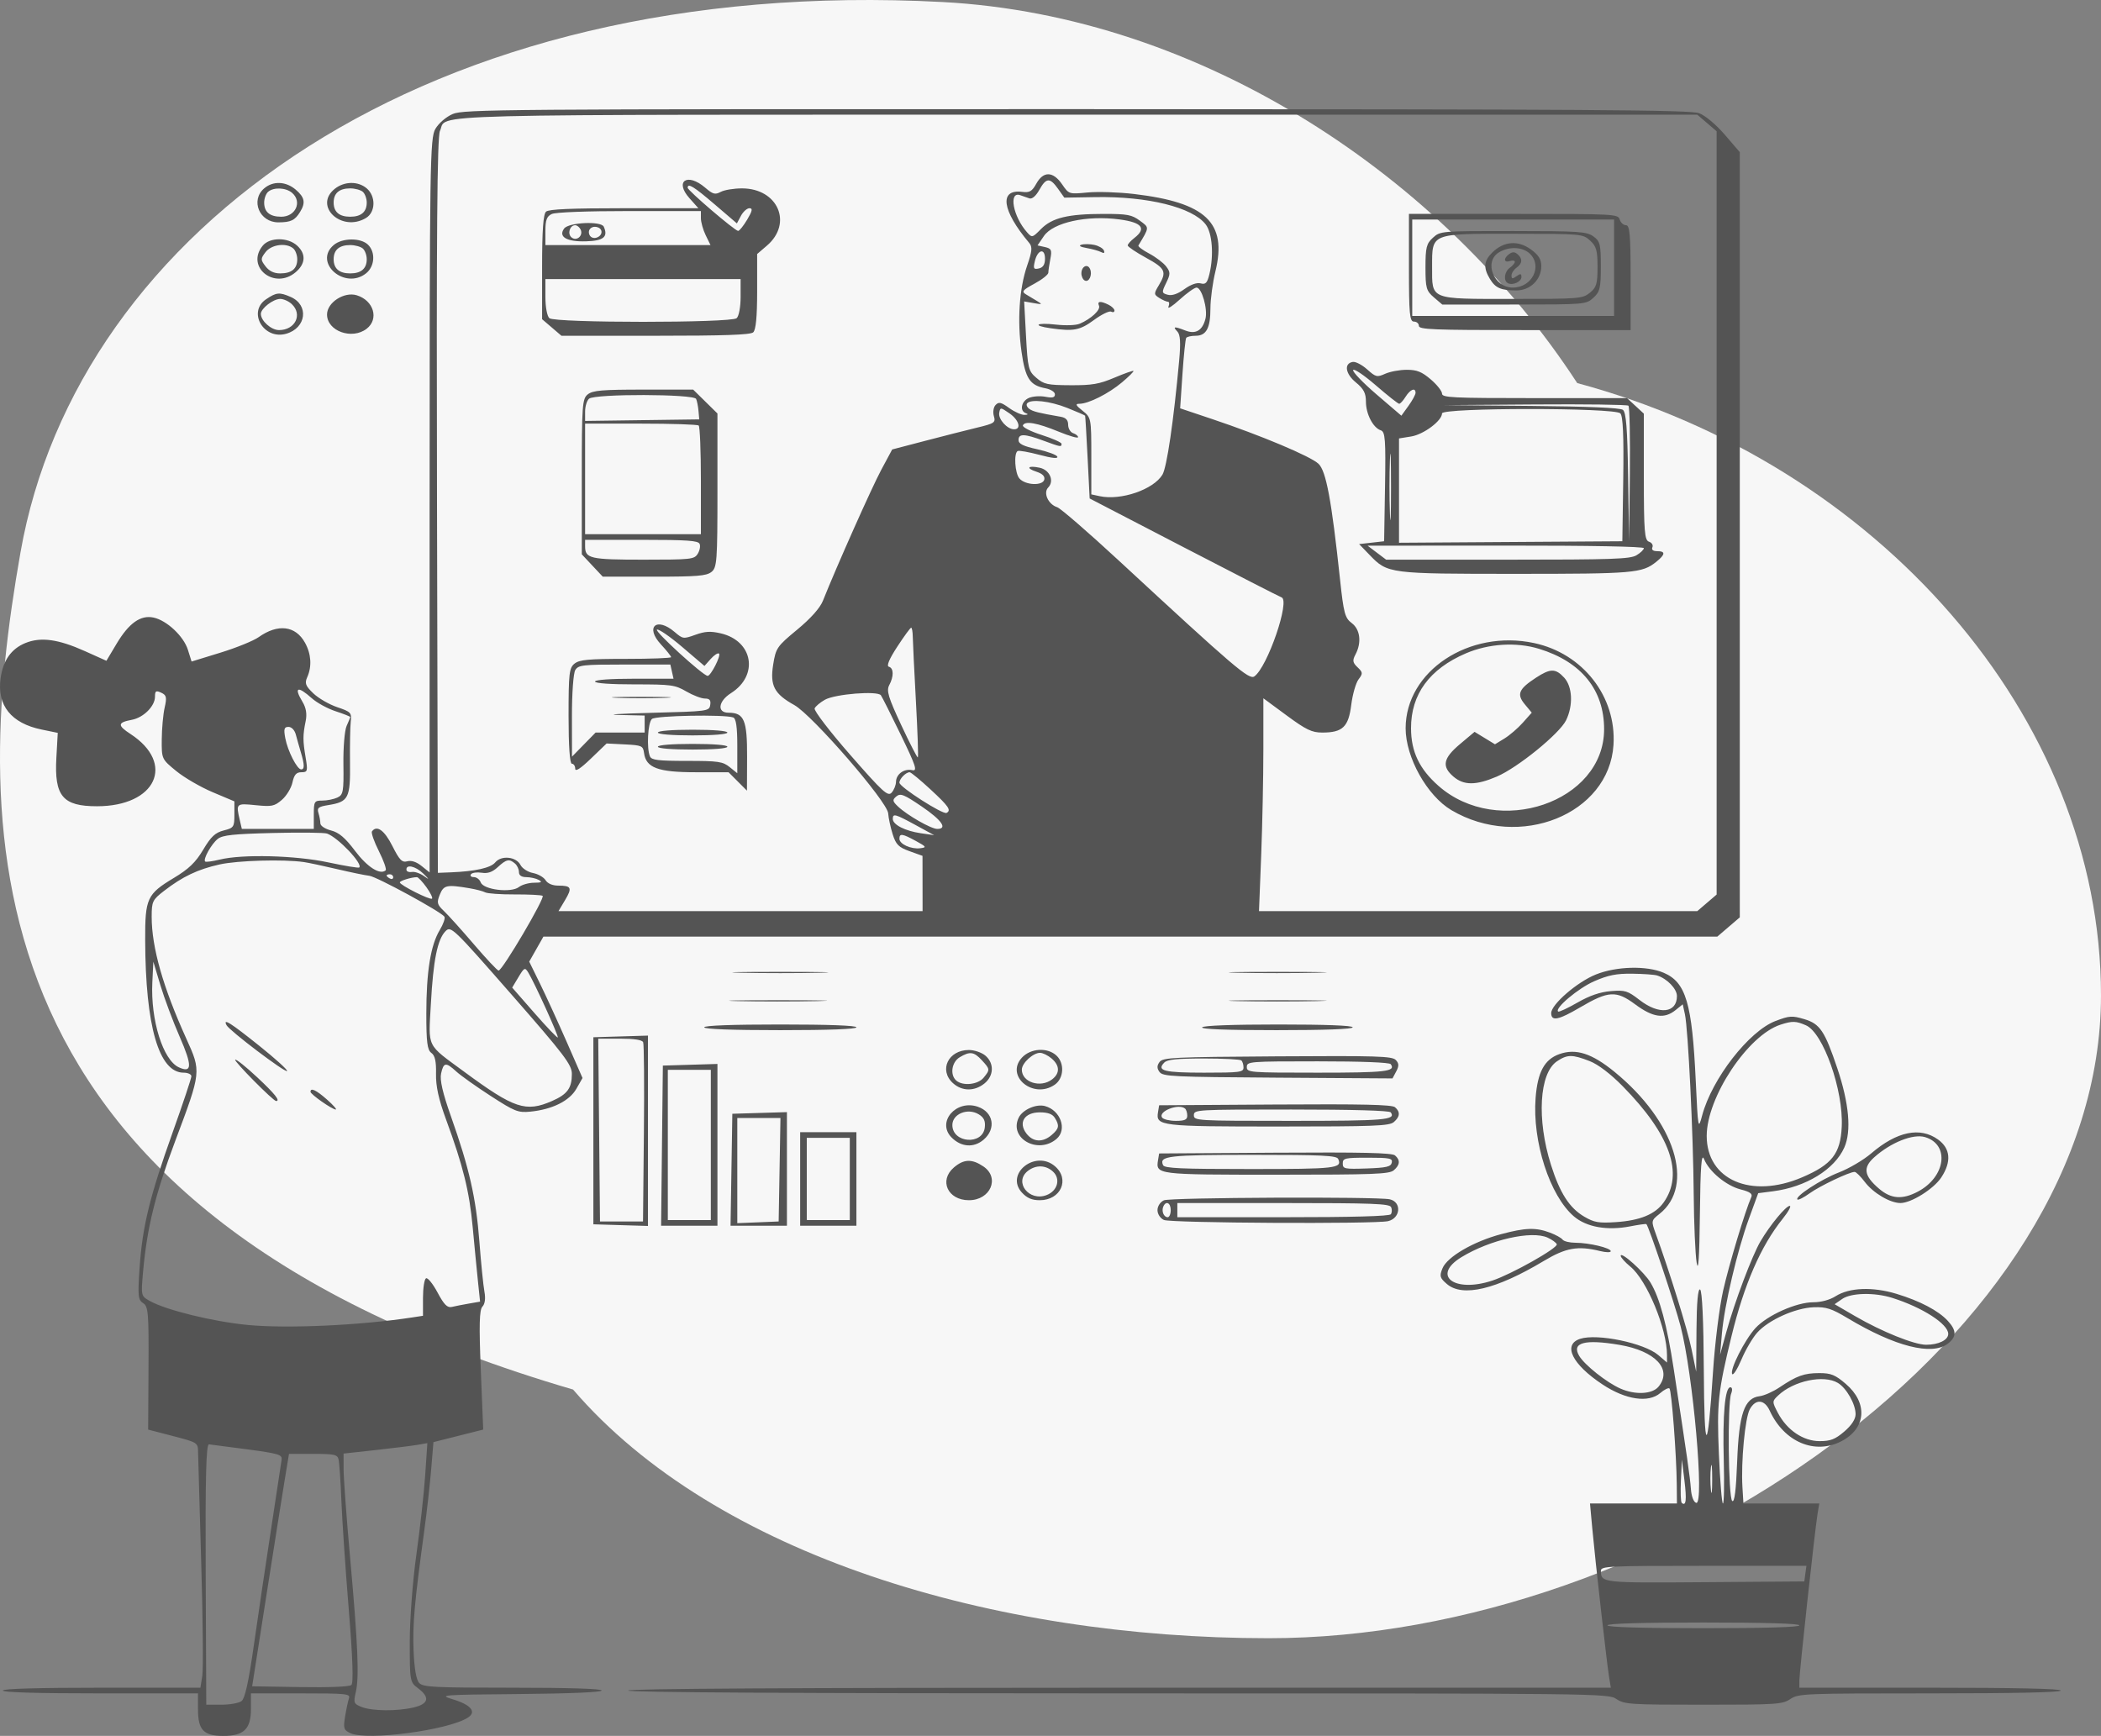 <svg width="501" height="414" viewBox="0 0 501 414" fill="none" xmlns="http://www.w3.org/2000/svg">
<rect x="0" y="0" width="501" height="414" fill="#808080" stroke="none"/>
<path fill-rule="evenodd" clip-rule="evenodd" d="M376.101 91.364C344.144 42.275 286.575 3.787 224.799 0.487C101.511 -6.1 18.417 54.988 4.896 131.693C-7.007 199.217 -8.439 288.974 136.652 331.397C170.619 370.965 236.964 390.704 302.485 390.704C396.168 390.704 501 318.371 501 237.401C501 170.697 447.374 110.505 376.101 91.364Z" fill="#F7F7F7"/>
<path fill-rule="evenodd" clip-rule="evenodd" d="M405.165 26.995C406.615 27.535 409.22 29.717 411.28 32.113L414.868 36.29V127.537V218.784L412.185 221.082L409.503 223.381H269.542H129.581L127.89 226.363L126.198 229.346L128.795 234.643C130.224 237.557 133.083 243.803 135.15 248.521L138.907 257.102L137.439 259.675C135.79 262.568 131.693 264.601 126.469 265.119C123.544 265.408 122.75 265.094 117.001 261.374C113.55 259.141 109.865 256.523 108.814 255.556C106.324 253.269 105.77 253.339 105.184 256.016C104.844 257.57 105.55 260.641 107.547 266.284C111.901 278.591 113.516 285.699 114.309 296.046C114.707 301.251 115.251 306.66 115.518 308.068C115.821 309.668 115.642 310.998 115.039 311.62C114.306 312.376 114.214 316.012 114.651 326.781L115.227 340.947L109.293 342.443L103.357 343.94L102.822 350.411C102.528 353.97 101.789 360.532 101.18 364.993C98.82 382.284 98.366 387.388 98.624 393.719C98.798 397.985 99.27 400.667 99.974 401.393C100.932 402.38 103.515 402.509 122.262 402.509C135.622 402.509 143.468 402.755 143.468 403.173C143.468 403.585 136.058 403.906 123.941 404.018C105.153 404.192 104.547 404.239 107.909 405.253C112.332 406.587 113.722 408.271 111.543 409.658C106.828 412.657 87.589 415.196 83.564 413.35C81.96 412.614 81.826 412.197 82.29 409.377C82.575 407.645 82.99 405.694 83.21 405.044C83.581 403.954 82.675 403.861 71.726 403.861H59.839V407.578C59.839 412.362 58.159 414 53.255 414C48.555 414 47.215 412.601 47.215 407.694V403.861H23.941C8.951 403.861 0.667 403.62 0.667 403.185C0.667 402.749 9.046 402.509 24.228 402.509H47.79L48.244 399.636C48.494 398.056 48.377 385.965 47.983 372.767C47.589 359.569 47.252 347.706 47.234 346.404C47.201 344.053 47.166 344.03 41.263 342.494L35.326 340.949L35.413 326.299C35.491 313.141 35.36 311.562 34.134 310.794C32.924 310.035 32.829 309.078 33.29 302.317C33.961 292.495 35.688 285.427 41.18 270.033C43.632 263.162 45.637 257.155 45.637 256.683C45.637 256.212 44.805 255.827 43.787 255.827C37.892 255.827 34.684 244.758 34.619 224.192C34.587 214.244 35.057 213.229 41.477 209.37C45.024 207.238 46.668 205.654 48.455 202.645C50.307 199.526 51.322 198.574 53.343 198.061C55.745 197.452 55.894 197.231 55.894 194.267V191.121L50.688 188.925C47.824 187.717 43.919 185.446 42.01 183.878C38.55 181.038 38.537 181.01 38.572 176.348C38.59 173.776 38.9 170.367 39.259 168.775C39.819 166.295 39.7 165.782 38.436 165.202C37.183 164.628 36.959 164.771 36.959 166.148C36.959 168.414 34.227 171.145 31.435 171.67C28.018 172.313 27.955 172.987 31.117 175.053C41.926 182.117 37.211 192.287 23.125 192.287C14.947 192.287 12.93 189.876 13.441 180.716L13.772 174.784L9.935 173.995C2.664 172.5 -0.754 168.232 0.14 161.762C0.729 157.5 2.682 154.73 6.067 153.354C9.729 151.865 13.888 152.432 20.24 155.287L25.373 157.593L27.812 153.51C30.755 148.586 33.533 146.623 36.621 147.288C39.778 147.966 43.785 151.724 44.802 154.96L45.685 157.772L52.564 155.657C56.348 154.493 60.448 152.829 61.674 151.959C66.272 148.698 70.468 149.203 72.732 153.29C74.211 155.96 74.405 158.93 73.268 161.492C72.616 162.962 72.839 163.561 74.712 165.357C75.93 166.525 78.496 168.01 80.415 168.657C83.679 169.759 83.885 169.979 83.639 172.104C83.495 173.353 83.415 177.766 83.462 181.912C83.56 190.377 83.122 191.231 78.287 192.008C75.913 192.389 75.555 192.677 75.936 193.893C76.183 194.683 76.39 195.798 76.395 196.372C76.402 196.958 77.519 197.698 78.945 198.061C80.825 198.54 82.311 199.805 84.665 202.931C87.577 206.795 90.613 208.73 91.958 207.578C92.226 207.348 91.506 205.296 90.358 203.017C89.211 200.738 88.463 198.608 88.698 198.284C89.842 196.697 91.67 198.001 93.562 201.76C95.258 205.127 95.868 205.754 97.121 205.413C98.097 205.147 99.305 205.545 100.537 206.536L102.442 208.07L102.444 120.584C102.444 38.649 102.532 32.949 103.824 30.733C104.613 29.38 106.385 27.862 107.965 27.186C110.564 26.073 119.27 26.005 256.683 26.029C379.616 26.05 403.038 26.203 405.165 26.995ZM407.039 29.329L409.345 31.305V122.325V213.345L407.039 215.321L404.733 217.297H352.476H300.219L300.739 204.007C301.025 196.698 301.259 185.277 301.259 178.627V166.537L306.802 170.624C311.452 174.054 312.821 174.712 315.304 174.712C320.156 174.712 321.56 173.372 322.215 168.121C322.529 165.612 323.314 162.866 323.96 162.02C325.019 160.634 324.995 160.35 323.722 159.145C322.548 158.033 322.464 157.518 323.224 156.089C324.731 153.256 324.352 150.105 322.324 148.594C320.713 147.394 320.402 146.231 319.539 138.164C317.507 119.197 316.222 112.304 314.397 110.6C312.477 108.807 300.739 103.868 289.167 99.986L281.415 97.384L281.966 89.238C282.27 84.758 282.673 80.864 282.862 80.585C283.051 80.307 284.06 80.078 285.104 80.078C287.655 80.078 288.635 78.262 288.636 73.532C288.636 71.37 289.173 67.397 289.829 64.703C292.654 53.102 287.592 48.297 270.404 46.264C266.762 45.833 261.785 45.672 259.341 45.905C254.902 46.329 254.899 46.328 253.254 43.939C251.111 40.828 248.806 40.771 247.127 43.788C246.088 45.654 245.524 45.982 243.741 45.759C238.198 45.061 238.903 50.184 245.416 57.928C246.216 58.88 246.126 59.89 244.935 63.336C243.046 68.803 242.54 76.535 243.591 83.898C244.498 90.254 245.575 91.903 249.27 92.599C250.552 92.84 251.554 93.474 251.554 94.043C251.554 94.813 250.997 94.952 249.234 94.62C247.958 94.38 246.182 94.519 245.289 94.928C243.499 95.749 243.099 98.021 244.651 98.558C245.264 98.769 245.138 98.918 244.317 98.951C243.591 98.981 241.946 98.247 240.66 97.32C238.703 95.909 238.176 95.789 237.41 96.58C236.907 97.1 236.719 98.282 236.991 99.214C237.454 100.792 237.184 100.977 232.883 102.016C230.351 102.628 224.786 104.044 220.515 105.162L212.751 107.194L210.14 112.056C207.885 116.254 199.503 135.071 196.231 143.28C195.545 145.002 193.316 147.503 190.094 150.167C185.277 154.151 185.002 154.551 184.369 158.513C183.574 163.499 184.613 165.488 189.404 168.15C193.707 170.541 211.602 191.182 211.793 193.977C211.87 195.092 212.35 197.329 212.861 198.947C213.644 201.431 214.27 202.062 216.885 203.003L219.98 204.116L219.988 210.707L219.996 217.297H176.588H133.179L134.739 214.677C136.498 211.724 136.257 211.213 133.108 211.213C131.738 211.213 130.592 210.721 130.09 209.916C129.644 209.203 128.291 208.433 127.083 208.206C125.875 207.979 124.541 207.118 124.118 206.293C123.096 204.297 119.528 203.931 118.1 205.674C117.027 206.985 113.355 207.811 107.57 208.045L104.414 208.172L104.209 120.636C104.057 55.943 104.24 32.607 104.91 31.213C106.904 27.06 95.321 27.354 256.919 27.354H404.733L407.039 29.329ZM252.293 45.02L253.797 47.138L261.198 47.011C273.663 46.795 284.346 49.435 287.494 53.508C289.085 55.567 289.483 60.892 288.384 65.41C287.879 67.487 287.483 67.904 286.315 67.586C285.408 67.339 283.961 67.847 282.428 68.953C280.81 70.12 279.468 70.573 278.448 70.296C277.005 69.903 276.982 69.731 278.081 67.478C279.118 65.353 279.116 64.902 278.066 63.529C277.415 62.678 275.604 61.304 274.044 60.477C272.482 59.651 271.322 58.779 271.464 58.542C274.127 54.101 274.115 54.33 271.797 52.622C269.879 51.208 268.825 51.013 263.147 51.016C254.692 51.021 250.888 51.938 248.246 54.61C246.16 56.719 246.1 56.733 244.915 55.406C241.567 51.656 240.44 45.565 243.277 46.548C243.924 46.773 244.915 47.118 245.479 47.315C246.101 47.532 247.029 46.733 247.834 45.287C249.468 42.35 250.359 42.296 252.293 45.02ZM168.147 44.749C170.007 46.344 170.52 46.484 171.866 45.763C172.724 45.304 175.001 44.928 176.927 44.928C185.494 44.928 189.114 53.24 182.875 58.586L180.548 60.58V69.518C180.548 75.568 180.242 78.718 179.602 79.267C178.91 79.86 172.628 80.078 156.267 80.078H133.879L131.573 78.102L129.266 76.127V63.705C129.266 54.944 129.546 51.043 130.213 50.471C130.893 49.889 136.142 49.66 148.848 49.66H166.534L164.399 47.261C160.779 43.195 163.894 41.107 168.147 44.749ZM87.452 44.928C89.663 46.823 89.569 50.612 87.276 51.987C81.472 55.471 74.691 49.167 79.81 45.046C82.093 43.21 85.386 43.159 87.452 44.928ZM70.525 45.236C72.668 47.071 72.913 48.339 71.554 50.55C70.325 52.551 69.353 53.018 66.392 53.03C61.872 53.048 59.663 47.782 62.994 44.928C65.127 43.101 68.179 43.227 70.525 45.236ZM170.449 48.768L175.719 53.283L176.683 51.472C177.213 50.475 178.129 49.66 178.719 49.66C179.534 49.66 179.405 50.31 178.182 52.364C177.296 53.851 176.321 55.068 176.014 55.068C175.251 55.068 163.98 45.429 163.98 44.776C163.98 43.579 165.454 44.489 170.449 48.768ZM86.505 45.74C87.026 46.186 87.452 47.342 87.452 48.308C87.452 50.542 86.115 51.688 83.507 51.688C80.9 51.688 79.562 50.542 79.562 48.308C79.562 46.074 80.9 44.928 83.507 44.928C84.635 44.928 85.984 45.294 86.505 45.74ZM69.644 45.99C72.114 48.107 70.496 51.688 67.069 51.688C64.338 51.688 62.994 50.573 62.994 48.308C62.994 47.342 63.42 46.186 63.941 45.74C65.269 44.602 68.173 44.73 69.644 45.99ZM167.136 52.048C167.136 52.989 167.651 54.814 168.279 56.103L169.423 58.448H149.739H130.055V55.092C130.055 52.465 130.388 51.583 131.581 51.036C132.498 50.615 139.902 50.336 150.122 50.336H167.136V52.048ZM386.237 52.364C386.464 53.108 387.141 53.716 387.741 53.716C388.631 53.716 388.832 56.024 388.832 66.221V78.726H363.586C341.67 78.726 338.339 78.593 338.339 77.712C338.339 77.155 337.807 76.698 337.156 76.698C336.145 76.698 335.972 74.821 335.972 63.855V51.012H360.899C385.161 51.012 385.835 51.048 386.237 52.364ZM266.939 52.33C272.33 53.047 273.459 54.455 270.489 56.758C269.621 57.43 268.911 58.229 268.911 58.532C268.911 58.834 270.864 60.152 273.251 61.46C277.919 64.019 278.283 64.802 276.314 68.064C275.119 70.044 275.128 70.236 276.465 71.073C277.249 71.564 278.167 71.967 278.505 71.967C278.842 71.967 278.897 72.499 278.627 73.15C278.356 73.801 279.555 73.04 281.292 71.46C283.027 69.879 284.844 68.587 285.328 68.587C286.572 68.587 288.039 73.733 287.449 76.033C286.729 78.842 285.113 79.784 282.657 78.826C280.014 77.793 279.568 77.848 280.743 79.061C281.455 79.796 281.574 81.684 281.181 85.989C279.863 100.412 278.242 111.467 277.19 113.209C275.046 116.762 267.288 119.423 262.242 118.338L260.233 117.906V108.761C260.233 99.74 260.204 99.594 258.145 97.959C256.511 96.661 256.347 96.301 257.388 96.301C259.549 96.301 264.354 93.884 267.552 91.188C269.191 89.807 270.421 88.581 270.284 88.465C270.148 88.349 268.098 89.076 265.727 90.08C262.126 91.607 260.407 91.902 255.281 91.874C249.777 91.845 248.939 91.663 247.125 90.11C245.239 88.494 245.075 87.829 244.661 80.134L244.218 71.89L246.505 72.291C248.541 72.647 248.634 72.596 247.344 71.822C246.547 71.344 245.328 70.612 244.634 70.195C243.553 69.544 243.842 69.184 246.676 67.651C248.491 66.67 249.98 65.49 249.985 65.029C249.99 64.57 250.205 63.097 250.464 61.756C250.874 59.633 250.708 59.268 249.172 58.924L247.408 58.529L248.93 56.291C251.126 53.062 259.158 51.295 266.939 52.33ZM384.888 63.855V75.347H360.825H336.761V63.855V52.364H360.825H384.888V63.855ZM143.974 54.061C145.064 56.493 143.932 57.431 139.76 57.554C135.139 57.69 133.069 56.484 134.525 54.504C135.607 53.032 143.351 52.669 143.974 54.061ZM142.481 54.194C143.857 54.627 143.714 56.194 142.254 56.674C141.551 56.905 140.844 56.632 140.571 56.025C140.016 54.784 141.087 53.757 142.481 54.194ZM138.469 54.775C139.127 56.243 137.457 57.624 136.262 56.6C135.252 55.735 135.878 53.716 137.156 53.716C137.618 53.716 138.208 54.193 138.469 54.775ZM379.957 56.382C381.548 57.519 381.732 58.259 381.732 63.53C381.732 68.702 381.518 69.604 379.957 71.015C378.196 72.607 378.047 72.62 361.057 72.631L343.934 72.643L341.925 70.922C340.106 69.363 339.917 68.69 339.917 63.751C339.917 59.024 340.153 58.087 341.692 56.696C343.457 55.101 343.574 55.092 360.825 55.102C376.635 55.112 378.339 55.226 379.957 56.382ZM379.168 57.371C380.658 58.719 380.943 59.729 380.943 63.664C380.943 67.689 380.685 68.559 379.117 69.821C377.362 71.234 376.649 71.291 360.699 71.291C340.788 71.291 341.495 71.573 341.495 63.633C341.495 55.566 341.06 55.741 361.022 55.755C377.219 55.767 377.412 55.784 379.168 57.371ZM87.724 58.332C89.593 60.101 89.382 63.521 87.303 65.181C82.231 69.229 74.663 62.645 79.562 58.448C81.577 56.721 85.958 56.66 87.724 58.332ZM70.853 58.575C73.004 60.553 72.883 62.88 70.525 64.9C65.469 69.232 58.504 63.663 62.645 58.598C64.307 56.564 68.653 56.552 70.853 58.575ZM365.02 59.462C366.901 60.818 367.531 61.827 367.531 63.486C367.531 66.691 364.9 69.263 361.621 69.263C357.895 69.263 356.593 68.698 355.273 66.51C353.666 63.848 353.828 62.185 355.894 60.175C358.612 57.528 361.974 57.265 365.02 59.462ZM260.963 58.41C262.016 58.638 263.038 59.237 263.236 59.743C263.473 60.355 263.251 60.483 262.574 60.124C262.013 59.827 260.458 59.391 259.118 59.155C257.585 58.885 257.121 58.592 257.866 58.362C258.517 58.162 259.911 58.184 260.963 58.41ZM86.505 59.259C87.026 59.705 87.452 60.861 87.452 61.827C87.452 64.061 86.115 65.207 83.507 65.207C80.9 65.207 79.562 64.061 79.562 61.827C79.562 59.593 80.9 58.448 83.507 58.448C84.635 58.448 85.984 58.813 86.505 59.259ZM69.937 59.259C70.458 59.705 70.884 60.861 70.884 61.827C70.884 64.095 69.54 65.207 66.799 65.207C65.333 65.207 64.181 64.648 63.316 63.517C62.119 61.952 62.119 61.703 63.316 60.138C64.725 58.296 68.265 57.826 69.937 59.259ZM364.767 60.474C367.905 63.444 365.349 68.587 360.737 68.587C356.171 68.587 353.752 62.395 357.45 60.176C359.863 58.727 363.06 58.858 364.767 60.474ZM361.869 60.627C363.126 61.704 363.036 62.844 361.614 63.855C360.963 64.318 360.43 65.153 360.43 65.711C360.43 66.535 360.651 66.567 361.614 65.883C362.577 65.198 362.797 65.232 362.797 66.066C362.797 67.189 360.71 68.139 359.57 67.535C358.452 66.944 358.725 64.787 360.036 63.855C360.686 63.392 361.219 62.756 361.219 62.442C361.219 62.127 360.686 62.045 360.036 62.259C358.573 62.74 358.477 61.583 359.897 60.574C360.659 60.032 361.191 60.046 361.869 60.627ZM249.188 61.692C249.188 63.073 248.734 63.799 247.731 64.024C246.48 64.304 246.343 64.06 246.765 62.294C247.427 59.518 249.188 59.08 249.188 61.692ZM259.928 64.151C260.55 65.538 259.674 67.437 258.66 66.9C258.223 66.669 257.866 65.907 257.866 65.207C257.866 63.542 259.322 62.796 259.928 64.151ZM176.604 70.818C176.604 73.229 176.193 75.428 175.657 75.887C174.307 77.044 132.352 77.044 131.002 75.887C130.466 75.428 130.055 73.229 130.055 70.818V66.559H153.33H176.604V70.818ZM85.085 70.425C89.116 71.672 90.421 76.086 87.442 78.396C83.944 81.108 77.984 78.973 77.984 75.008C77.984 72.142 82.082 69.496 85.085 70.425ZM69.293 70.808C73.729 72.731 73.07 78.221 68.238 79.597C62.867 81.126 58.955 74.4 63.453 71.368C65.905 69.716 66.616 69.647 69.293 70.808ZM69.578 72.527C72.207 75.015 70.384 78.726 66.533 78.726C64.673 78.726 62.205 76.521 62.205 74.858C62.205 73.57 65.152 71.291 66.817 71.291C67.618 71.291 68.86 71.847 69.578 72.527ZM264.375 72.697C265.134 73.076 265.756 73.693 265.756 74.068C265.756 74.443 265.396 74.56 264.956 74.327C264.517 74.095 262.678 74.989 260.87 76.315C257.509 78.78 256.024 79.065 250.568 78.292C246.025 77.649 247.059 76.878 251.752 77.411C254.131 77.681 256.565 77.593 257.472 77.205C260.207 76.034 262.502 73.887 262.064 72.909C261.57 71.807 262.433 71.728 264.375 72.697ZM326.008 88.098C328.074 89.946 328.359 90.014 330.321 89.137C331.477 88.621 333.789 88.196 335.46 88.194C337.866 88.19 339.055 88.668 341.18 90.488C342.655 91.752 343.862 93.273 343.862 93.868C343.862 94.834 346.227 94.949 365.921 94.949H387.98L389.984 96.801L391.988 98.653V113.721C391.988 126.739 392.156 128.844 393.217 129.193C393.893 129.415 394.259 130.014 394.031 130.524C393.766 131.116 394.178 131.451 395.169 131.451C397.202 131.451 397.133 132.238 394.947 133.992C391.582 136.692 389.644 136.858 361.537 136.858C331.209 136.858 330.906 136.82 326.62 132.38L324.092 129.761L327.074 129.423L330.055 129.085L330.27 116.057C330.455 104.772 330.32 102.976 329.255 102.625C327.415 102.02 325.716 98.735 325.716 95.785C325.716 93.759 325.179 92.733 323.318 91.206C320.8 89.139 320.431 86.668 322.586 86.317C323.251 86.208 324.791 87.009 326.008 88.098ZM328.066 91.892C330.87 94.317 333.382 96.301 333.647 96.301C333.912 96.301 334.603 95.541 335.184 94.611C336.28 92.855 337.55 92.359 337.55 93.686C337.55 94.108 336.79 95.506 335.86 96.795L334.169 99.139L328.268 94.083C325.022 91.302 322.501 88.68 322.666 88.255C322.831 87.831 325.261 89.468 328.066 91.892ZM168.187 95.767L171.081 98.614V116.955C171.081 133.866 170.968 135.384 169.638 136.416C168.426 137.355 166.238 137.534 155.964 137.534H143.732L141.233 134.87L138.734 132.206V113.683C138.734 96.595 138.846 95.072 140.177 94.04C141.384 93.104 143.549 92.921 153.457 92.921H165.294L168.187 95.767ZM165.997 95.142C166.211 95.619 166.466 96.912 166.564 98.015L166.742 100.019L153.132 100.204L139.523 100.389V98.142C139.523 96.907 139.949 95.531 140.47 95.084C141.86 93.893 165.461 93.946 165.997 95.142ZM254.513 97.291C256.791 98.199 258.7 99.033 258.754 99.143C258.809 99.253 259.075 103.739 259.346 109.113L259.838 118.883L282.324 130.551C294.69 136.969 305.158 142.329 305.584 142.464C307.722 143.139 302.248 159.087 299.113 161.316C297.862 162.205 294.387 159.236 266.798 133.702C259.498 126.946 252.884 121.217 252.098 120.969C249.969 120.298 248.711 117.548 249.949 116.271C251.464 114.706 250.33 112.07 247.918 111.552C245.083 110.942 244.525 111.648 247.163 112.507C248.585 112.97 249.206 113.6 249.017 114.385C248.644 115.927 244.466 115.729 243.079 114.104C242.006 112.846 241.713 108.066 242.679 107.565C243.004 107.396 245.33 107.807 247.849 108.477C250.886 109.286 252.327 109.432 252.13 108.913C251.968 108.483 249.819 107.688 247.356 107.147C243.999 106.409 242.876 105.858 242.876 104.95C242.876 103.387 244.247 103.419 248.793 105.089C252.99 106.63 253.132 106.655 253.132 105.847C253.132 105.52 250.989 104.567 248.369 103.727C245.748 102.888 243.746 101.862 243.919 101.448C244.39 100.319 247.309 100.833 252.46 102.951C255 103.995 257.077 104.59 257.077 104.272C257.077 103.954 256.545 103.519 255.894 103.305C255.243 103.091 254.71 102.194 254.71 101.311C254.71 100.189 254.176 99.614 252.935 99.398C247.595 98.47 246.346 98.157 245.453 97.522C244.913 97.138 244.666 96.554 244.904 96.225C245.705 95.113 250.343 95.627 254.513 97.291ZM388.306 96.752C388.596 96.999 388.75 104.376 388.651 113.144L388.469 129.085L388.242 113.779C388.069 102.156 387.765 98.296 386.978 97.737C386.304 97.258 378.662 96.933 365.099 96.808L344.257 96.615L366.018 96.459C377.987 96.372 388.017 96.504 388.306 96.752ZM240.706 98.578C242.979 100.141 243.632 102.385 241.815 102.385C240.173 102.385 237.986 99.947 238.276 98.439C238.532 97.11 238.575 97.113 240.706 98.578ZM386.384 98.583C387.015 99.234 387.222 103.962 387.073 114.299L386.86 129.085L360.233 129.263L333.606 129.441V117.002V104.563L336.502 104.098C339.48 103.619 343.862 100.343 343.862 98.595C343.862 97.208 385.042 97.197 386.384 98.583ZM166.61 101.484C166.9 101.731 167.136 107.663 167.136 114.665V127.395H153.33H139.523V114.214V101.033H152.803C160.108 101.033 166.321 101.236 166.61 101.484ZM331.699 116.242C331.698 123.306 331.581 126.103 331.439 122.459C331.297 118.815 331.298 113.036 331.441 109.616C331.584 106.196 331.7 109.178 331.699 116.242ZM166.827 129.708C167.064 130.237 166.863 131.301 166.38 132.074C165.55 133.402 164.847 133.479 153.46 133.479C140.706 133.479 139.523 133.209 139.523 130.302V128.747H152.96C163.848 128.747 166.478 128.929 166.827 129.708ZM391.988 130.736C391.988 131.087 391.199 131.848 390.234 132.426C388.725 133.333 384.455 133.479 359.509 133.479H330.538L328.324 131.81L326.111 130.141L359.049 130.121C379.18 130.107 391.988 130.347 391.988 130.736ZM160.885 150.736C162.829 152.401 162.96 152.419 165.827 151.393C168.158 150.559 169.415 150.487 171.857 151.05C179.578 152.832 180.996 161.074 174.309 165.309C171.264 167.239 170.918 169.98 173.72 169.98C177.449 169.98 178.185 171.73 178.149 180.511L178.118 188.569L175.923 186.372L173.727 184.175H165.805C156.912 184.175 154.049 183.103 153.577 179.598C153.345 177.871 153.055 177.74 148.99 177.535L144.651 177.316L140.912 180.914C138.411 183.322 137.17 184.122 137.165 183.33C137.16 182.68 136.801 182.147 136.367 182.147C135.872 182.147 135.578 177.901 135.578 170.761C135.578 160.589 135.732 159.256 137.021 158.256C138.216 157.33 140.32 157.137 149.25 157.137C155.182 157.137 160.036 156.953 160.036 156.727C160.036 156.502 158.935 155.127 157.591 153.672C153.756 149.524 156.556 147.028 160.885 150.736ZM217.659 151.898C217.675 153.107 218.012 160.017 218.408 167.254C218.804 174.492 219.012 180.512 218.87 180.635C218.727 180.756 216.944 177.287 214.906 172.924C211.814 166.305 211.341 164.728 212.048 163.398C213.165 161.298 213.124 159.343 211.957 159.009C211.343 158.834 212.04 157.174 213.968 154.222C215.59 151.736 217.078 149.702 217.274 149.702C217.469 149.702 217.643 150.69 217.659 151.898ZM162.68 154.301L167.982 158.827L169.478 157.147C170.3 156.223 171.19 155.653 171.455 155.88C171.981 156.331 169.502 161.193 168.747 161.193C167.693 161.193 155.985 150.513 156.652 150.161C157.05 149.949 159.763 151.813 162.68 154.301ZM365.832 153.367C377.453 155.853 385.469 166.136 384.751 177.633C383.718 194.189 362.32 202.814 346.095 193.215C340.299 189.786 335.184 180.633 335.184 173.693C335.184 160.072 350.305 150.044 365.832 153.367ZM366.976 154.732C377.091 157.823 382.529 164.551 382.513 173.952C382.483 191.315 357.182 199.93 342.998 187.408C338.449 183.392 336.484 179.264 336.47 173.698C336.449 165.582 340.877 159.535 349.56 155.817C354.988 153.493 361.579 153.083 366.976 154.732ZM160.229 160.179L160.606 161.869H151.248C145.535 161.869 141.89 162.132 141.89 162.545C141.89 162.958 145.56 163.221 151.322 163.221C160.082 163.221 160.962 163.341 163.661 164.911C165.259 165.84 167.253 166.6 168.09 166.6C169.218 166.6 169.547 166.995 169.361 168.121C169.113 169.617 168.873 169.648 155.302 170.005C147.708 170.204 144.246 170.432 147.61 170.512L153.724 170.656V172.684V174.712H147.872H142.021L139.21 177.585L136.398 180.458L136.383 170.781C136.374 165.375 136.728 160.527 137.184 159.796C137.931 158.601 138.932 158.489 148.926 158.489H159.852L160.229 160.179ZM372.996 161.622C374.974 163.776 375.17 168.242 373.444 171.782C371.89 174.968 361.911 183.083 356.934 185.208C351.945 187.338 349.064 187.341 346.588 185.22C343.738 182.779 344.125 180.843 348.136 177.47L351.621 174.54L354.053 176.024L356.485 177.508L358.737 176.134C359.976 175.378 361.949 173.681 363.124 172.362L365.258 169.965L363.594 167.963C361.612 165.577 362.138 164.327 366.257 161.636C369.7 159.385 370.941 159.383 372.996 161.622ZM74.358 166.532C75.562 167.61 78.114 169.003 80.028 169.629C81.941 170.255 83.507 170.875 83.507 171.006C83.507 171.137 83.121 172.101 82.647 173.147C82.175 174.193 81.833 178.303 81.889 182.279C81.981 188.832 81.846 189.573 80.434 190.221C79.577 190.614 77.966 190.935 76.853 190.935C74.95 190.935 74.829 191.137 74.829 194.315V197.694H66.249H57.669L57.176 195.582C56.248 191.607 56.298 191.56 60.956 192.029C64.82 192.419 65.422 192.296 67.216 190.759C68.308 189.824 69.442 187.959 69.736 186.617C70.141 184.765 70.657 184.175 71.871 184.175C73.35 184.175 73.426 183.909 72.874 180.627C72.194 176.582 72.197 175.354 72.898 171.928C73.235 170.284 72.986 168.8 72.141 167.399C70.009 163.866 70.96 163.494 74.358 166.532ZM210.057 165.817C210.349 166.223 212.492 170.482 214.818 175.283C218.414 182.706 218.821 183.962 217.545 183.676C215.611 183.243 213.692 184.616 213.659 186.455C213.646 187.246 213.18 188.405 212.624 189.031C211.734 190.034 210.562 188.966 202.73 180.015C197.843 174.43 194.029 169.449 194.255 168.946C194.481 168.443 195.583 167.516 196.705 166.886C199.151 165.513 209.254 164.704 210.057 165.817ZM158.655 166.427C155.509 166.554 150.361 166.554 147.215 166.427C144.07 166.298 146.643 166.193 152.935 166.193C159.227 166.193 161.801 166.298 158.655 166.427ZM174.829 171.104C175.521 171.344 175.815 173.374 175.815 177.928V184.411L173.989 182.941C172.351 181.624 171.3 181.471 163.817 181.471C156.934 181.471 155.387 181.284 154.992 180.402C154.152 178.528 154.478 172.309 155.46 171.467C156.399 170.662 172.668 170.357 174.829 171.104ZM70.551 175.219C70.818 176.241 71.356 178.142 71.745 179.444C72.626 182.387 72.646 183.499 71.819 183.499C70.841 183.499 68.595 179.087 68.029 176.054C67.618 173.851 67.757 173.36 68.796 173.36C69.536 173.36 70.267 174.134 70.551 175.219ZM173.448 174.712C173.448 175.12 170.16 175.388 165.164 175.388C160.167 175.388 156.88 175.12 156.88 174.712C156.88 174.304 160.167 174.036 165.164 174.036C170.16 174.036 173.448 174.304 173.448 174.712ZM173.448 178.092C173.448 178.499 170.16 178.768 165.164 178.768C160.167 178.768 156.88 178.499 156.88 178.092C156.88 177.684 160.167 177.416 165.164 177.416C170.16 177.416 173.448 177.684 173.448 178.092ZM221.883 188.27C226.242 192.302 226.889 193.251 225.711 193.875C224.84 194.336 214.474 187.686 214.474 186.664C214.474 185.739 216.007 184.175 216.913 184.175C217.214 184.175 219.45 186.018 221.883 188.27ZM219.799 192.348C224.582 195.6 226.029 197.694 223.491 197.694C222.036 197.694 216.32 194.427 214.132 192.344C212.81 191.086 212.757 190.767 213.737 189.944C214.712 189.126 215.55 189.459 219.799 192.348ZM218.418 196.818L222.758 199.183L219.602 198.727C215.827 198.181 212.896 196.689 212.896 195.313C212.896 193.95 213.422 194.094 218.418 196.818ZM77.984 198.8C80.632 199.747 86.62 206.067 85.655 206.895C85.472 207.052 82.162 206.505 78.3 205.679C70.474 204.004 57.817 203.677 52.388 205.007C50.676 205.426 49.12 205.635 48.929 205.471C48.344 204.971 50.426 201.241 51.948 200.06C53.102 199.166 55.665 198.894 65.091 198.662C71.532 198.505 77.334 198.566 77.984 198.8ZM218.418 200.579C220.92 201.946 221.017 202.108 219.446 202.3C217.225 202.57 214.474 201.317 214.474 200.037C214.474 198.704 215.162 198.799 218.418 200.579ZM122.797 205.941C123.318 206.387 123.744 207.3 123.744 207.969C123.744 208.777 124.34 209.189 125.519 209.196C126.495 209.202 127.827 209.501 128.478 209.862C129.39 210.367 129.134 210.519 127.356 210.527C126.089 210.533 124.462 210.995 123.741 211.554C121.872 213.003 115.288 212.202 114.638 210.448C114.38 209.753 113.64 209.186 112.994 209.186C112.346 209.186 112.037 208.879 112.308 208.504C112.579 208.13 113.724 207.967 114.854 208.142C116.336 208.372 117.411 207.997 118.711 206.795C120.739 204.921 121.436 204.775 122.797 205.941ZM72.462 205.598C73.547 205.754 77.097 206.509 80.351 207.275C83.606 208.041 87.077 208.758 88.065 208.869C89.805 209.065 105.078 217.382 105.973 218.621C106.216 218.959 105.716 220.396 104.861 221.815C102.685 225.425 101.666 231.758 101.659 241.718C101.654 248.559 101.893 250.424 102.86 251.112C103.725 251.726 104.04 253.14 103.972 256.095C103.904 259.018 104.6 262.189 106.36 266.98C110.424 278.039 111.924 284.1 112.717 292.666C113.13 297.127 113.696 302.95 113.973 305.605L114.478 310.434L111.813 310.895C110.347 311.148 108.519 311.508 107.751 311.694C106.672 311.954 105.892 311.168 104.336 308.256C103.226 306.18 101.992 304.654 101.592 304.866C101.192 305.078 100.864 307.176 100.864 309.53V313.808L98.3 314.201C85.913 316.097 68.524 316.896 59.128 316.001C50.854 315.214 39.621 312.462 35.704 310.263C33.616 309.091 33.604 309.036 34.123 303.24C35.061 292.778 37.034 284.775 41.812 272.049C48.007 255.553 48.003 255.591 44.436 247.727C38.876 235.471 36.17 225.957 36.17 218.668C36.17 214.998 36.357 214.606 39.128 212.463C43.536 209.057 47.171 207.327 52.358 206.169C56.66 205.209 67.602 204.898 72.462 205.598ZM100.899 208.313C102.41 209.777 102.463 209.921 101.139 208.967C100.205 208.294 98.897 207.84 98.232 207.958C97.567 208.076 96.981 207.867 96.93 207.496C96.729 206.049 99.056 206.528 100.899 208.313ZM93.763 209.225C93.763 209.619 93.409 209.753 92.975 209.524C92.541 209.294 92.186 208.972 92.186 208.808C92.186 208.643 92.541 208.51 92.975 208.51C93.409 208.51 93.763 208.832 93.763 209.225ZM101.679 211.587C102.631 212.908 103.235 214.139 103.02 214.323C102.558 214.719 95.341 211.082 95.341 210.452C95.341 210.064 98.083 209.218 99.419 209.195C99.709 209.19 100.726 210.266 101.679 211.587ZM111.936 211.837C113.47 212.094 115.166 212.538 115.704 212.824C116.242 213.109 119.391 213.331 122.7 213.316C126.01 213.301 129.02 213.449 129.391 213.646C130.084 214.012 119.814 231.456 118.893 231.479C118.61 231.486 115.972 228.678 113.029 225.24C110.085 221.801 106.851 218.206 105.839 217.252C104.221 215.723 104.106 215.26 104.877 213.365C105.808 211.076 106.505 210.926 111.936 211.837ZM121.969 237.183C134.569 251.577 136.367 253.943 136.367 256.126C136.367 259.517 135.29 260.987 131.638 262.584C125.385 265.317 122.639 264.404 110.726 255.63C101.553 248.875 102.16 250.107 102.745 239.42C103.319 228.959 104.316 224.023 106.253 222.065C107.525 220.78 108.071 221.306 121.969 237.183ZM38.255 234.992C39.185 238.093 41.257 243.628 42.859 247.292C45.875 254.191 45.821 256.006 42.643 254.549C38.871 252.819 35.891 243.273 36.325 234.31L36.564 229.355L38.255 234.992ZM396.722 232C402.031 234.272 403.503 239.248 404.369 257.854C404.901 269.267 404.955 269.554 405.894 266.024C408.218 257.279 417.06 245.898 423.396 243.497C426.724 242.236 427.331 242.197 430.228 243.055C433.982 244.167 435.12 245.858 438.125 254.792C440.937 263.156 441.522 269.791 439.788 273.68C437.455 278.915 430.624 283.106 422.785 284.113L419.262 284.565L417.045 290.643C414.263 298.27 411.18 311.371 410.605 318.014L410.167 323.084L411.656 317.676C413.617 310.557 417.805 299.436 419.803 296.046C422.096 292.154 425.858 287.596 426.778 287.596C427.212 287.596 426.45 288.988 425.083 290.689C419.897 297.148 415.909 306.303 412.889 318.684C409.673 331.865 409.374 334.667 409.883 346.737C410.158 353.246 410.593 358.572 410.85 358.572C411.107 358.572 411.195 353.96 411.045 348.324C410.754 337.365 411.337 330.858 412.611 330.858C413.075 330.858 413.154 331.481 412.806 332.378C411.901 334.706 412.124 357.167 413.059 357.968C413.603 358.434 413.983 355.41 414.239 348.584C414.667 337.169 415.95 333.426 419.587 332.987C420.665 332.857 422.795 331.912 424.321 330.888C428.476 328.1 430.212 327.478 433.844 327.478C436.613 327.478 437.626 327.891 440.142 330.046C445.454 334.598 445.011 340.635 439.139 343.703C432.774 347.028 425.442 343.918 421.999 336.434C420.753 333.725 418.641 333.575 417.254 336.096C416.122 338.154 415.131 348.643 415.499 354.685L415.736 358.572H424.779H433.822L433.4 361.107C432.776 364.874 429.069 398.849 429.069 400.814V402.509H460.233C480.483 402.509 491.396 402.745 491.396 403.185C491.396 403.624 480.458 403.861 460.16 403.861C430.118 403.861 428.847 403.912 426.918 405.213C425.04 406.478 423.717 406.564 406.189 406.564C388.662 406.564 387.339 406.478 385.461 405.213C383.476 403.874 382.26 403.861 266.617 403.861C189.251 403.861 149.779 403.632 149.779 403.185C149.779 402.737 189.362 402.509 266.948 402.509H384.118L383.701 399.974C383.164 396.706 380.39 372.175 379.688 364.486L379.148 358.572H389.513H399.878L399.836 354.009C399.771 346.96 398.599 331.565 398.094 331.132C397.845 330.919 396.862 331.414 395.907 332.232C393.094 334.642 387.663 333.841 382.166 330.207C374.873 325.388 372.561 320.685 376.801 319.3C380.866 317.972 392.079 320.304 395.429 323.175L397.511 324.958V323.221C397.511 316.884 392.73 305.329 388.76 302.07C387.498 301.034 386.466 299.88 386.466 299.505C386.466 298.339 392.048 303.351 393.575 305.888C395.774 309.541 397.513 316.009 399.109 326.464C402.318 347.499 403.002 352.279 403.21 355.139C403.337 356.878 403.864 358.252 404.471 358.422C406.487 358.991 403.727 327.752 400.751 316.316C399.354 310.949 393.154 292.425 392.593 291.945C392.477 291.845 390.746 292.083 388.749 292.475C383.28 293.547 378.304 292.667 375.303 290.096C369.555 285.172 365.37 272.216 366.177 261.845C366.655 255.691 368.286 252.672 371.815 251.408C375.789 249.986 379.576 251.203 385.019 255.651C399.424 267.423 404.263 282.763 395.702 289.524C393.73 291.08 393.713 291.176 394.834 294.255C398.144 303.344 402.367 316.965 403.352 321.732L404.47 327.14L404.541 317.13C404.586 310.643 404.889 307.267 405.4 307.537C405.892 307.797 406.227 315.017 406.288 326.673C406.397 347.26 407.165 347.423 408.483 327.14C408.918 320.448 410.002 311.746 410.894 307.803C412.306 301.553 416.193 288.649 417.607 285.515C417.967 284.719 417.323 284.25 415.075 283.674C411.627 282.788 407.556 279.415 406.349 276.443C405.722 274.902 405.483 278.065 405.352 289.624C405.234 299.949 404.985 303.639 404.578 301.115C404.249 299.071 403.934 291.77 403.88 284.893C403.766 270.421 402.544 245.378 401.784 241.903L401.262 239.523L399.533 240.916C396.875 243.055 394.144 242.664 389.932 239.541C385.392 236.175 383.563 236.278 376.743 240.284C371.61 243.3 369.898 243.634 369.898 241.617C369.898 239.551 376.093 234.196 380.548 232.41C385.454 230.444 392.66 230.262 396.722 232ZM125.949 231.909C127.387 234.212 133.291 247.196 133.01 247.437C132.863 247.563 130.356 244.936 127.439 241.6L122.136 235.534L123.623 233.051C125.005 230.743 125.17 230.662 125.949 231.909ZM314.034 231.997C308.694 232.115 300.173 232.114 295.099 231.996C290.025 231.879 294.395 231.783 304.809 231.783C315.223 231.784 319.374 231.88 314.034 231.997ZM195.341 231.997C190.243 232.115 181.899 232.115 176.801 231.997C171.703 231.879 175.874 231.783 186.071 231.783C196.268 231.783 200.44 231.879 195.341 231.997ZM395.144 232.645C397.531 233.393 399.878 235.828 399.878 237.558C399.878 241.631 395.616 242.089 390.995 238.512C388.11 236.279 387.518 236.095 384.109 236.376C381.55 236.586 379.049 237.447 376.142 239.116C373.812 240.454 371.748 241.414 371.555 241.249C370.654 240.477 376.343 235.689 380.137 234.027C383.463 232.571 385.419 232.18 389.171 232.221C391.805 232.251 394.493 232.442 395.144 232.645ZM314.034 238.757C308.694 238.874 300.173 238.874 295.099 238.756C290.025 238.638 294.395 238.543 304.809 238.543C315.223 238.544 319.374 238.64 314.034 238.757ZM194.902 238.757C189.562 238.874 181.041 238.874 175.967 238.756C170.893 238.638 175.263 238.543 185.677 238.543C196.091 238.544 200.242 238.64 194.902 238.757ZM430.647 244.533C434.763 246.313 439.598 260.024 439.179 268.722C438.868 275.156 436.847 277.738 429.743 280.779C417.575 285.989 406.978 281.394 406.978 270.908C406.978 261.697 416.809 246.883 424.584 244.376C427.411 243.464 428.226 243.485 430.647 244.533ZM61.797 249.391C65.695 252.51 68.689 255.229 68.45 255.433C67.962 255.852 54.711 245.815 54.021 244.504C53.094 242.743 54.929 243.897 61.797 249.391ZM322.56 245.011C322.56 245.442 315.97 245.687 304.368 245.687C292.44 245.687 286.343 245.455 286.663 245.011C286.964 244.593 293.903 244.335 304.855 244.335C316.133 244.335 322.56 244.581 322.56 245.011ZM204.217 245.011C204.217 245.442 197.643 245.687 186.071 245.687C174.5 245.687 167.925 245.442 167.925 245.011C167.925 244.58 174.5 244.335 186.071 244.335C197.643 244.335 204.217 244.58 204.217 245.011ZM154.513 269.684V292.383L148.004 292.186L141.495 291.99V269.684V247.377L148.004 247.181L154.513 246.984V269.684ZM153.366 248.567C153.576 249.035 153.653 258.845 153.539 270.366L153.33 291.314H148.201H143.073L142.865 269.515L142.657 247.715H147.821C151.245 247.715 153.113 248.002 153.366 248.567ZM251.947 251.769C253.902 253.619 253.678 257.193 251.514 258.694C246.417 262.231 239.634 256.653 243.677 252.249C245.763 249.977 249.807 249.743 251.947 251.769ZM234.986 251.771C237.115 253.594 237.003 256.59 234.739 258.413C232.369 260.319 229.388 260.282 227.234 258.318C223.818 255.202 226.124 250.419 231.042 250.419C232.357 250.419 234.11 251.02 234.986 251.771ZM250.765 252.447C252.731 254.131 252.78 255.954 250.9 257.412C248.136 259.555 243.665 258.128 243.665 255.103C243.665 253.555 246.328 251.095 248.004 251.095C248.655 251.095 249.898 251.703 250.765 252.447ZM234.14 252.876C236.1 255.01 236.11 255.117 234.547 257.028C233.194 258.683 229.613 259.064 228.044 257.719C226.474 256.375 226.918 253.307 228.851 252.147C231.284 250.687 232.253 250.82 234.14 252.876ZM379.054 253.061C381.079 253.849 384.037 256.096 386.944 259.055C398.296 270.609 401.576 279.92 396.709 286.775C394.709 289.595 391.084 291.088 385.318 291.469C381.233 291.739 380.153 291.553 377.799 290.177C374.256 288.107 371.967 284.549 369.838 277.805C366.41 266.946 367.046 255.962 371.267 253.118C373.725 251.462 374.922 251.453 379.054 253.061ZM332.828 252.796C333.603 253.597 333.631 254.228 332.945 255.518L332.052 257.196L304.709 257.018C279.66 256.855 277.294 256.741 276.496 255.658C275.861 254.795 275.861 254.154 276.496 253.292C277.294 252.208 279.655 252.094 304.593 251.931C328.332 251.776 331.947 251.887 332.828 252.796ZM295.999 252.898C296.288 253.145 296.525 253.905 296.525 254.587C296.525 255.72 295.713 255.827 287.104 255.827C277.58 255.827 275.747 255.363 277.618 253.431C278.345 252.681 280.586 252.447 287.023 252.447C291.67 252.447 295.71 252.65 295.999 252.898ZM61.317 256.911C65.556 260.874 66.919 262.586 65.837 262.586C65.148 262.586 55.712 253.054 56.084 252.735C56.304 252.546 58.659 254.425 61.317 256.911ZM331.633 253.799C332.895 255.547 330.5 255.827 314.23 255.827C297.84 255.827 297.314 255.785 297.314 254.475C297.314 253.165 297.84 253.123 314.23 253.123C324.656 253.123 331.333 253.382 331.633 253.799ZM171.081 273.036V292.328H164.362H157.644L157.853 273.232L158.063 254.137L164.572 253.941L171.081 253.744V273.036ZM169.503 273.063V290.976H164.375H159.247V273.063V255.151H164.375H169.503V273.063ZM77.984 262.248C79.457 263.549 80.395 264.614 80.07 264.614C79.213 264.614 74.04 260.989 74.04 260.389C74.04 259.325 75.405 259.968 77.984 262.248ZM332.649 264.064C333.944 265.174 333.852 266.334 332.366 267.608C331.288 268.53 327.69 268.67 304.903 268.67C276.632 268.67 275.591 268.546 276.134 265.252L276.406 263.6L304.049 263.422C324.89 263.288 331.928 263.447 332.649 264.064ZM249.188 263.791C252.916 264.809 254.533 269.4 251.944 271.619C247.52 275.41 240.53 271.494 242.915 266.561C243.838 264.652 247.085 263.218 249.188 263.791ZM233.16 263.949C236.901 265.227 237.603 269.193 234.552 271.807C232.218 273.807 229.196 273.595 226.9 271.27C223.296 267.621 227.956 262.172 233.16 263.949ZM282.586 264.389C282.876 264.636 283.113 265.397 283.113 266.079C283.113 267.04 282.504 267.318 280.398 267.318C278.904 267.318 277.431 266.968 277.121 266.539C276.059 265.065 281.073 263.092 282.586 264.389ZM331.633 265.29C332.937 267.097 330.356 267.318 307.918 267.318C285.217 267.318 284.69 267.287 284.69 265.966C284.69 264.644 285.217 264.614 307.918 264.614C322.552 264.614 331.326 264.864 331.633 265.29ZM233.362 265.744C234.622 266.5 235.011 267.332 234.833 268.891C234.345 273.178 227.097 272.633 227.097 268.309C227.097 265.665 230.743 264.172 233.362 265.744ZM251.527 266.597C252.687 268.455 252.556 269.164 250.765 270.698C248.62 272.535 246.333 272.396 244.754 270.332C242.753 267.715 244.294 265.29 247.959 265.29C249.872 265.29 250.959 265.689 251.527 266.597ZM187.649 278.782V292.328H180.926H174.204L174.418 278.978L174.631 265.628L181.14 265.432L187.649 265.235V278.782ZM185.892 278.978L185.677 291.314L180.746 291.516L175.815 291.716V279.179V266.642H180.961H186.107L185.892 278.978ZM462.144 271.772C465.114 273.912 465.384 277.049 462.922 280.803C461.12 283.549 455.742 286.922 453.172 286.918C450.699 286.914 446.679 284.531 444.675 281.882C443.686 280.573 442.598 279.498 442.258 279.493C441.026 279.477 433.969 282.833 431.515 284.601C430.133 285.598 428.828 286.263 428.615 286.081C427.855 285.429 434.2 281.283 438.5 279.62C440.907 278.69 444.376 276.645 446.209 275.074C452.33 269.832 457.864 268.685 462.144 271.772ZM204.217 281.175V292.328H197.511H190.805V281.175V270.022H197.511H204.217V281.175ZM459.049 271.194C465.011 272.988 463.96 280.731 457.281 284.22C453.592 286.148 450.921 285.936 448.065 283.489C444.469 280.408 444.173 278.474 446.919 276.014C450.884 272.462 456.219 270.343 459.049 271.194ZM202.639 281.175V290.976H197.511H192.383V281.175V271.373H197.511H202.639V281.175ZM332.649 275.556C333.944 276.666 333.852 277.825 332.366 279.099C331.288 280.022 327.65 280.161 304.455 280.161C275.714 280.161 275.571 280.143 276.148 276.649L276.406 275.091L304.049 274.913C324.89 274.78 331.928 274.938 332.649 275.556ZM319.105 276.411C320.102 278.637 318.599 278.809 298.141 278.809C281.552 278.809 277.681 278.636 277.341 277.878C276.357 275.679 278.53 275.429 298.679 275.429C315.423 275.429 318.736 275.589 319.105 276.411ZM331.88 277.288C331.663 278.262 330.608 278.506 325.905 278.67C320.603 278.854 320.193 278.769 320.193 277.487C320.193 276.217 320.677 276.105 326.168 276.105C331.434 276.105 332.112 276.246 331.88 277.288ZM251.554 278.133C255.19 281.248 252.963 286.244 247.939 286.244C246.072 286.244 244.892 285.738 243.677 284.415C239.59 279.963 246.892 274.139 251.554 278.133ZM234.485 278.182C238.496 280.885 236.207 286.244 231.042 286.244C226.003 286.244 223.841 281.537 227.456 278.441C229.821 276.413 231.756 276.342 234.485 278.182ZM251.132 279.458C252.956 281.185 252.175 284.003 249.592 285.012C245.393 286.651 241.693 281.899 245.108 279.252C247.035 277.757 249.421 277.839 251.132 279.458ZM331.399 286.028C334.294 286.681 333.987 290.549 330.987 291.238C327.859 291.957 279.161 291.697 277.538 290.953C276.672 290.555 276.012 289.542 276.012 288.61C276.012 287.678 276.672 286.666 277.538 286.268C279.029 285.585 328.455 285.364 331.399 286.028ZM331.728 287.902C331.969 288.442 331.938 289.202 331.657 289.592C331.318 290.062 322.662 290.3 305.946 290.3H280.746V288.61V286.92H306.017C327.382 286.92 331.356 287.072 331.728 287.902ZM279.168 288.61C279.168 289.54 278.842 290.3 278.444 290.3C277.52 290.3 276.926 288.862 277.396 287.765C278.024 286.302 279.168 286.847 279.168 288.61ZM369.606 293.977C370.963 294.484 372.316 295.233 372.611 295.641C372.905 296.05 374.279 296.386 375.664 296.388C378.916 296.393 384.099 297.627 384.099 298.396C384.099 298.735 382.992 298.721 381.54 298.364C376.242 297.062 373.412 297.566 368.085 300.757C356.772 307.533 348.766 309.434 345.03 306.234C343.337 304.783 343.215 304.349 343.975 302.482C345.087 299.747 351.356 296.095 357.949 294.339C363.787 292.784 366.204 292.709 369.606 293.977ZM369.046 295.17C370.097 295.652 371.078 296.362 371.227 296.749C371.561 297.621 360.453 303.886 355.878 305.405C346.799 308.419 341.265 304.236 348.495 299.825C355.308 295.668 365.231 293.42 369.046 295.17ZM452.212 308.565C457.827 310.264 462.241 312.587 464.473 315.019C466.59 317.325 466.594 318.813 464.488 320.444C460.697 323.381 451.907 321.156 440.63 314.404C436.726 312.067 435.471 311.663 432.478 311.775C428.088 311.938 421.703 314.813 419.008 317.84C417.918 319.065 416.238 321.93 415.276 324.208C414.312 326.487 413.319 328.065 413.068 327.716C412.382 326.766 416.052 319.498 418.617 316.725C421.452 313.661 428.363 310.579 432.398 310.579C434.274 310.579 436.323 310.023 437.729 309.132C440.985 307.069 446.551 306.851 452.212 308.565ZM451.234 309.541C458.414 311.806 464.572 315.768 464.572 318.123C464.572 319.587 462.273 320.718 459.299 320.718C456.488 320.717 448.704 317.579 442.367 313.892L437.479 311.048L439.278 309.799C441.415 308.318 446.974 308.197 451.234 309.541ZM386.208 320.748C394.753 322.196 398.855 326.596 395.494 330.707C394.008 332.525 389.921 332.727 386.38 331.157C383.113 329.71 377.912 325.59 376.593 323.404C374.664 320.208 377.839 319.33 386.208 320.748ZM438.258 329.82C440.323 331.059 442.481 334.873 442.481 337.28C442.481 338.453 441.524 339.924 439.799 341.402C437.628 343.263 436.505 343.701 433.909 343.701C429.995 343.701 426.119 341.08 423.957 336.973C422.554 334.306 422.555 334.197 424.017 332.812C427.719 329.306 434.89 327.799 438.258 329.82ZM101.385 351.882C101.098 356.119 100.155 364.605 99.29 370.739C98.406 377.006 97.716 386.114 97.713 391.529C97.708 400.968 97.749 401.196 99.681 402.635C102.569 404.787 102.229 406.364 98.695 407.205C94.74 408.146 88.792 408.102 86.261 407.115C84.359 406.372 84.254 406.11 84.844 403.566C85.68 399.952 85.357 392.323 83.48 371.415C82.63 361.935 81.932 352.489 81.932 350.424L81.929 346.671L89.621 345.825C93.852 345.359 98.347 344.798 99.611 344.578L101.907 344.177L101.385 351.882ZM59.05 345.672C66.452 346.665 67.315 346.924 67.155 348.115C67.057 348.847 65.928 356.29 64.646 364.655C63.363 373.02 61.513 385.492 60.534 392.369C59.277 401.208 58.407 405.123 57.568 405.72C56.915 406.185 54.762 406.564 52.785 406.563L49.188 406.562L49.053 375.469C48.952 352.062 49.147 344.4 49.843 344.469C50.35 344.52 54.493 345.061 59.05 345.672ZM80.742 348.094C80.922 348.838 81.221 353.249 81.404 357.896C81.588 362.543 82.377 374.184 83.158 383.765C84.112 395.457 84.317 401.409 83.784 401.866C83.303 402.278 78.484 402.472 71.56 402.359L60.13 402.171L63.465 380.878C65.3 369.167 67.275 356.696 67.856 353.164L68.912 346.742H74.662C79.777 346.742 80.449 346.892 80.742 348.094ZM408.286 352.826C408.283 355.8 408.144 356.933 407.978 355.343C407.811 353.753 407.813 351.32 407.983 349.936C408.152 348.551 408.289 349.852 408.286 352.826ZM401.67 353.094C402.238 357.769 402.052 359.308 401.025 358.428C400.787 358.225 400.699 355.816 400.828 353.076L401.061 348.094L401.67 353.094ZM430.502 375.302L430.253 377.16L406.638 377.34C381.939 377.527 381.774 377.509 381.744 374.626C381.733 373.524 383.42 373.443 406.242 373.443H430.752L430.502 375.302ZM429.069 387.638C429.069 388.073 420.917 388.314 406.189 388.314C391.462 388.314 383.31 388.073 383.31 387.638C383.31 387.202 391.462 386.962 406.189 386.962C420.917 386.962 429.069 387.202 429.069 387.638Z" fill="#545454"/>
</svg>
